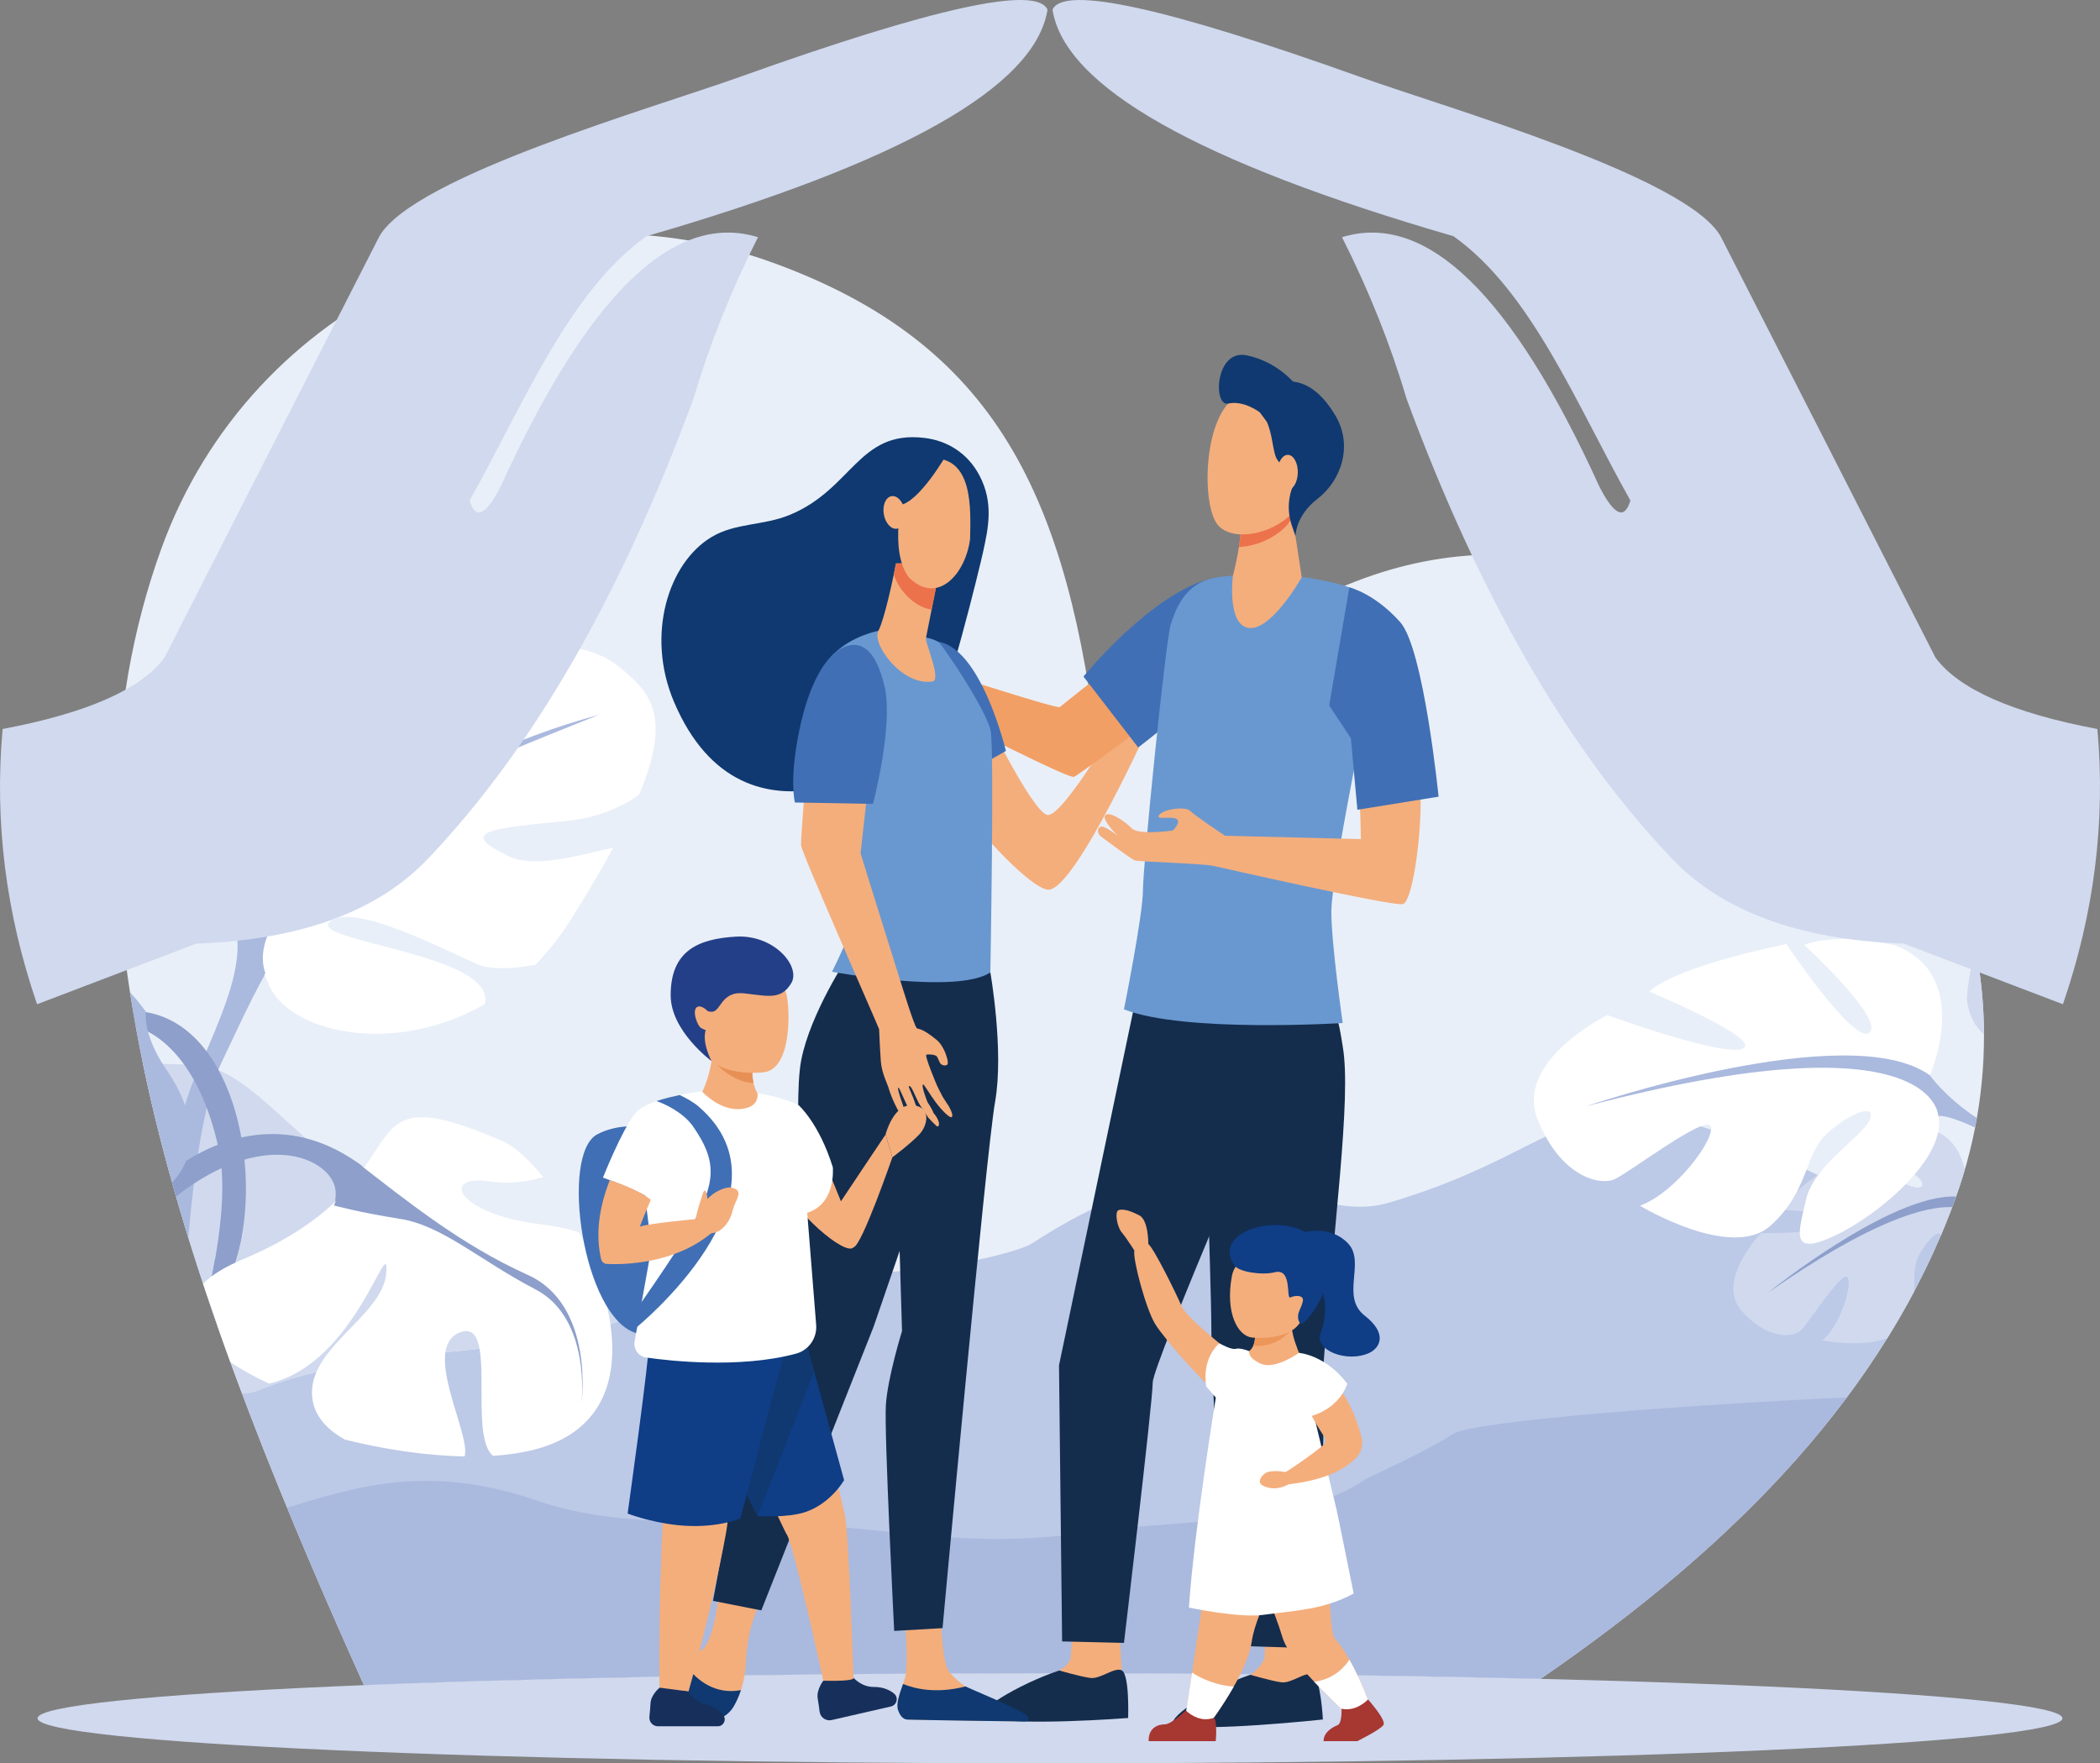 <?xml version="1.0" encoding="UTF-8"?><svg id="a" xmlns="http://www.w3.org/2000/svg" viewBox="0 0 1820.23 1528.59"><rect x="0" y="0" width="1820.23" height="1528.59" fill="#808080" stroke="none"/><path d="M952.6,660.07c-26.71-229.59-88.66-362-283.03-432.47-214.58-77.8-451.87,33.22-529.66,247.8-102.96,284,10.38,618.97,175.54,985.38,156.37-6.41,365.21-10.34,594.67-10.34,154.23,0,299.15,1.78,425.1,4.89,169.77-116.59,299.05-249.18,359.61-416.19,77.8-214.58-33.22-451.86-247.79-529.67-194.37-70.46-326.78-8.52-494.44,150.61Z" style="fill:#e9eff8; fill-rule:evenodd;"/><path d="M782.89,566.06c2.78-8.42,12.33-12.55,20.46-9.03,11.15,4.9,26.55,14.02,34.08,29.67,12.57,26.23,56.55,116.26,70.18,119.69,13.6,3.35,69.12-93.47,69.12-93.47,0,0-1.57-17.11,3.15-26.83,4.71-9.63,18.84-19.86,20.93-16.51,2.09,3.44-7.86,12.04-7.86,13.76s4.21,2.75,9.95-.6c5.77-3.44,8.89-10.32,8.89-10.32,0,0,9.45,17.11-.5,32.5-9.95,15.39-14.13,21.67-14.13,21.67,0,0-64.4,143-87.98,144.64-21.95,1.62-148.34-138.53-126.28-205.17Z" style="fill:#f4ae7c; fill-rule:evenodd;"/><path d="M209.81,1208.13c5.56-.55,9.58-1.22,11.58-2.03,75.21-30.61,163.92-31.64,248.05-43.17,84.47-11.58,204.57-83.5,234.76-80.02-4.66,40.44,167.38,9.95,191.02-5.49,174.08-113.71,229.33-11.47,309.1-34.99,172.25-50.76,155.45-126.26,355.81-31.17,65.74,31.2,79.44,36.7,125.96,50.57-63.72,156.42-188.86,282.24-350.86,393.49-125.95-3.11-270.87-4.89-425.1-4.89-229.46,0-438.3,3.93-594.67,10.34-38.78-86.04-74.71-170.33-105.64-252.64Z" style="fill:#bcc9e7; fill-rule:evenodd;"/><path d="M248.86,1307.04c63.32-19.55,124.67-37.95,217.34-5.94,77.4,26.73,172.63,14.49,255.32,21.96,87.56,7.91,135.49,18.04,232.06,4.09,70.92-10.24,172.3-4.49,231.21-45.59,.75-.52,52.85-23.95,74.34-38.33,17.91-11.98,212.13-25.89,341.65-31.86-67.75,90.74-158.62,170.53-265.55,243.97-125.95-3.11-270.87-4.89-425.1-4.89-229.46,0-438.3,3.93-594.67,10.34-23.39-51.89-45.74-103.16-66.59-153.74Z" style="fill:#aab9de; fill-rule:evenodd;"/><path d="M394.55,1043.27c13.16-.38,132.69,50.3,198.1,80.18-40.73,17.13-85.51,34.31-123.2,39.48-84.13,11.53-172.84,12.57-248.05,43.17-2.01,.81-6.02,1.49-11.58,2.03-37.03-98.52-66.91-194.18-86-286.57,17.41,.7,32.15,1.21,42.78,1.21,65.08,0,114.05,123.78,227.96,120.5Z" style="fill:#d0d9ee; fill-rule:evenodd;"/><path d="M176.56,759.71c50.26,45.88,28.4,91.77-8.72,176.99-8.11,18.59-14.75,48.12-20.2,82.92,4.87,17.62,10.09,35.34,15.59,53.16,5.46-63.22,14.32-121.29,28.61-151.38,41.52-87.41,59.04-131.09,96.16-102.69,37.14,28.4-111.45-59.01-111.45-59.01Z" style="fill:#aab9de; fill-rule:evenodd;"/><path d="M148.97,700.29c6.08-27.19,42.34-56.61,90.81-81.59-7.23,40.12-30.28,105.7-6.41,119.16,32.26,18.13,3.14-73.44,15.58-123.76,45.53-22.23,100.32-40.4,150.71-49.43-.1,.19-.14,.37-.19,.57-28.4,72.1-65.54,100.51-50.25,111.42,11.48,8.23,48.93-75.06,98.47-117.76,37.13-1.98,68.58,3.04,87.15,17.77,28.74,22.75,48.04,42.94,19.14,112.21-16.49,11.8-37.9,20.25-62.74,22.75-65.53,6.56-96.16,8.73-50.25,30.6,22.47,10.7,60.09-.6,90.67-7.5-9.89,18.25-22.09,38.91-36.89,62.45-9.41,14.92-19.72,27.87-30.72,39.09-21.12,4.04-39.54,4.08-49.28-.1-30.58-13.1-109.24-54.63-128.91-37.15-19.25,17.11,145.69,27.96,134.26,71.43-79.96,46.05-171.45,24.14-187.61-18.15-21.75-56.79-101.89-70.16-83.53-152.03Z" style="fill:#fff; fill-rule:evenodd;"/><path d="M314.25,1011c-59.7-44.76-120.39-30.43-167.49,5.42,1.9,6.93,3.87,13.88,5.87,20.85,2.78-2.27,5.65-4.48,8.65-6.62,71.08-50.56,122.35-26.21,128.91-2.17,6.55,24.03-28.41,67.74-28.41,67.74l52.47-85.22Z" style="fill:#8d9fca; fill-rule:evenodd;"/><path d="M115.3,876.29c85.78,2.16,113.55,136.07,89.67,214.09-5.23,17.14-10.88,37.5-16.51,58.85-2.93-8.39-5.82-16.78-8.63-25.13,10.77-47.36,16.91-94.81,9.86-127.68-17.41-81.18-56.99-102.52-71.98-106.37-.83-4.6-1.64-9.19-2.41-13.76Z" style="fill:#8d9fca; fill-rule:evenodd;"/><path d="M186.51,1091.01c6.17-8.16,13.74-14.88,23-19.36-1.21,6.53-2.7,12.79-4.53,18.74-5.23,17.14-10.88,37.5-16.51,58.86-2.93-8.4-5.82-16.79-8.63-25.14,2.52-11.09,4.79-22.19,6.68-33.1Z" style="fill:#8d9fca; fill-rule:evenodd;"/><path d="M210.42,1091.66c166.05-69.94,78.57-165.89,224.98-102.5,10.32,4.45,22.87,15.72,35.45,31.22-13.02,3.7-28.78,6.37-46.38,3.74-43.71-6.57-28.42,28.4,43.74,37.14,13.55,1.65,24.59,3.93,33.75,7.12,34.39,65.99,49.87,152.8-22.86,182.97-14.32,5.96-32.02,9.37-51.74,10.63-22.42-17.83,5.49-121.02-29.13-106.77-33.18,13.69,10.46,88.45,4.48,107.28-32.79-.57-69.11-5.94-103.73-14.53-13.75-7.7-24.27-18.01-27.45-31.56-10.94-45.9,61.16-74.31,63.37-113.65,1.97-36.15-26.48,79.57-101.76,96.6-12.5-5.83-23.78-12.06-33.41-18.52-8.32-22.85-16.24-45.55-23.7-68.09,7.33-7.34,18.58-14.43,34.39-21.09Z" style="fill:#fff; fill-rule:evenodd;"/><path d="M112.67,860.12c4.77,5.16,9.36,10.77,13.74,16.85,0,0-3.14,19.59,17.6,49.91,29.22,42.71,25.92,76.23,5.16,98.23-15.73-56.12-28.15-111.15-36.5-164.99Z" style="fill:#aab9de; fill-rule:evenodd;"/><path d="M308.99,1007.29c42.73,33.03,90.18,71.64,148.43,97.85,58.32,26.22,46.64,111.68,46.64,111.68,0,0,8.73-73.8-39.83-99.06-48.56-25.25-80.59-55.37-117.48-61.18-36.94-5.84-57.34-11.66-57.34-11.66,0,0,11.67-23.31,4.87-32.04-6.79-8.75,14.71-5.6,14.71-5.6Z" style="fill:#8d9fca; fill-rule:evenodd;"/><path d="M519.59,619.54c-156.35,41.76-270.94,141.8-292.35,166.08-21.36,24.27-21.36,31.07-21.36,31.07l16.54,31.09,7.78-3.89s-12.64-26.21,20.39-60.22c56.96-58.63,126.26-104.89,173.87-125.28,47.59-20.4,95.14-38.85,95.14-38.85Z" style="fill:#aab9de; fill-rule:evenodd;"/><path d="M1703.07,1013.81c-3.99-16.54-14.25-35.34-40.16-36.03,0,0-31.05,3.01-47.71,17.09,0,0,55.67,22.99,50.76,33.08-4.91,10.09-60.19-30.06-60.19-30.06,0,0-52.23,31.65-62.26,50.88,0,0,67.06,2.95,59.79,11.55-7.2,8.55-77.17,8.73-77.17,8.73,0,0-39.52,41.55-16.46,67.39,23.06,25.84,45.05,22.69,51.38,16.83,6.29-5.85,34.97-51.16,40.07-46.19,5.06,4.98-5.36,41.38-21.63,54.88,0,0,34.24,6.67,56.35-1.93,8.2-13.2,15.93-26.63,23.17-40.29,.84-12.19-.76-22.3,4.47-31.86,7.6-13.87,17.14-22.04,18.92-17.18,4.42-10.38,8.56-20.9,12.42-31.56,3.04-8.41,5.78-16.85,8.24-25.32Z" style="fill:#d0d9ee; fill-rule:evenodd;"/><path d="M1532.5,1120.55s105.96-85.72,162.98-83.29l-.65,1.87c-.88,2.42-1.78,4.83-2.68,7.23-24.46-.81-71.31,12.57-159.65,74.19Z" style="fill:#8d9fca; fill-rule:evenodd;"/><path d="M1719.67,896.81c-7.74-6.9-13.45-16.85-14.76-31.12,0,0,.74-21.77,8.03-41.31,4.33,23.75,6.64,47.97,6.73,72.43Z" style="fill:#d0d9ee; fill-rule:evenodd;"/><path d="M1672.74,932.1s38.06-85.54-29.62-112.47c0,0-47.27-12.27-79.3-.58,0,0,69.35,63.76,56.72,75.91-12.67,12.2-72.19-76.57-72.19-76.57,0,0-93.72,18.35-118.81,41.17,0,0,96.89,40.46,81.61,49.15-15.24,8.68-118-28.76-118-28.76,0,0-80.46,39.73-60.5,90.09,19.95,50.33,53.9,57.6,66.34,52.4,12.43-5.2,78.96-56.28,83.72-46.25,4.81,10.03-30.15,57.88-61.32,68.94,0,0,79.41,48.08,113.44,17.21,34.06-30.88,28.44-62.03,49.84-80.73,21.38-18.71,42.53-24.98,35.73-10.38-6.77,14.57-48.22,39.14-54.91,68.43-6.7,29.26-14.36,49.95,24.91,31.48,39.23-18.45,97.06-68.44,89.73-103.73l-7.38-35.29Z" style="fill:#fff; fill-rule:evenodd;"/><path d="M1374.69,959.01s227.56-77.57,298.05-26.9c0,0,13.4,19.05,40.75,37.08-.48,2.74-.98,5.49-1.53,8.23-12.78-5.89-25.59-10.73-31.85-10.02,0,0-2.04-88.22-305.43-8.39Z" style="fill:#aab9de; fill-rule:evenodd;"/><path d="M910.12,1450.43c-484.68,0-877.57,17.5-877.57,39.08s392.9,39.08,877.57,39.08,877.57-17.5,877.57-39.08-392.9-39.08-877.57-39.08Z" style="fill:#d0d9ee; fill-rule:evenodd;"/><path d="M800.53,577.53c30.69,9.54,113.8,36.46,117.97,35.43l75.74-60.28,46.59,40.93s-103.96,76.96-109.87,79.8c-4.36,2.06-95.91-45.06-139.07-66.12,.62-14.1,1.75-17.45,8.64-29.75Z" style="fill:#f29f65; fill-rule:evenodd;"/><path d="M939.12,586.47l47.45,61.48s50.03-38.44,68.47-59.16c22.38-25.11,46.86-79.02,43.24-81-10.12-5.5-32-9.89-47.09-6.54-52.2,11.61-112.07,85.21-112.07,85.21Z" style="fill:#406fb5; fill-rule:evenodd;"/><path d="M970.06,1409.37l2.22,39.04c.81,4.91,4,17.2,4,21.67,0,16.85-75.18-14.36-58.34-21.84,1.53-.69,9.52-5.76,10.02-11.52,.77-8.86,2.73-26.83,2.73-26.83l39.36-.52Z" style="fill:#f4ae7c; fill-rule:evenodd;"/><path d="M918.14,1448.07s17.65,5.16,26.69,6.45c9.04,1.29,20.96-9.54,27.35-6.62,7.04,3.18,5.66,41.36,5.66,41.36,0,0-98.44,7.66-125.06-.86-10.54-3.44,29.27-28.29,65.35-40.33Z" style="fill:#142d4d; fill-rule:evenodd;"/><path d="M1135.7,1413.08l2.21,39.12c.82,4.9,4.01,17.12,4.01,21.59,0,16.94-75.18-14.28-58.34-21.76,1.53-.69,11.88-9.63,12.4-15.39,.77-8.95,.36-22.96,.36-22.96l39.36-.6Z" style="fill:#f4ae7c; fill-rule:evenodd;"/><path d="M1083.77,1451.77s17.66,5.24,26.69,6.53c9.04,1.29,20.95-9.63,27.35-6.71,7.03,3.27,8.84,38.96,8.84,38.96,0,0-104.47,11.26-128.15,4.46-10.65-3.09,29.18-31.12,65.27-43.25Z" style="fill:#142d4d; fill-rule:evenodd;"/><path d="M1016.56,850.54l-31.79,13.76-66.86,319.27,2.71,239.3,53.6,1.29s24.93-209.38,24.93-225.63,115.46-283.93,115.46-283.93l-98.05-64.06Z" style="fill:#142d4d; fill-rule:evenodd;"/><path d="M1041.1,868.17s8.87,242.15,8.87,283.67,12.66,274.57,12.66,274.57l74.59,2.41s3.87-70.69,9.62-174.82c.91-16.25-1.15-49.18,0-66.04,8.37-121.33,24.89-235.61,17-280.92-1.28-7.22-3.66-26.31-8.31-31.12-35.19-36.37-114.43-7.74-114.43-7.74Z" style="fill:#142d4d; fill-rule:evenodd;"/><path d="M1129.57,500.23s37.07,5.16,46.83,12.29c10.99,8.08,23.18,26.14,23.18,26.14,0,0-45.51,215.23-45.6,251.43-.06,27.94,9.86,96.73,9.86,96.73,0,0-137.54,8.69-189.63-11.87,0,0,16.45-81.78,16.45-103.27s19.67-216.77,24.15-230.45c4.06-12.38,11.49-34.56,36.62-40.07,25.13-5.5,78.13-.95,78.13-.95Z" style="fill:#6998d0; fill-rule:evenodd;"/><path d="M1119.45,442.36l8.87,58.04s-27.88,49.7-47.88,43.51c-16.79-5.25-11.79-44.71-11.79-44.71,0,0,9.15-33.97,6.41-50.99-2.74-17.03,44.4-5.85,44.4-5.85Z" style="fill:#f4ae7c; fill-rule:evenodd;"/><path d="M1075.06,448.21c-2.74-17.03,44.4-5.85,44.4-5.85l.76,4.98c-1.38,3.27-3.06,6.11-5.1,8.34-10.54,11.27-27,17.97-41.22,18.49,1.42-9.11,2.29-19,1.17-25.97Z" style="fill:#ec724c; fill-rule:evenodd;"/><path d="M1127.19,357.32c1.33-.43,10.68,68.45-7.06,87.36-17.74,19-52.29,25.19-64.69,10.23-13.71-16.51-13.02-90.54,14.56-110.06,27.58-19.52,57.19,12.47,57.19,12.47Z" style="fill:#f4ae7c; fill-rule:evenodd;"/><path d="M1080.5,308.04c21.31,4.3,35.11,17.2,40.19,22.7,9.67,1.2,22.83,6.45,36.41,28.8,16.71,27.52,4.37,57.96-15.08,72.83-19.44,14.96-19.11,32.42-19.11,32.42l-3.13-9.12c-2.27-6.79-3.2-13.93-2.44-21.07,.46-4.21,1.38-8.86,3.15-12.64,4.68-9.98-10.04-16.59-14.17-24.85-3.18-6.37-3.33-20.98-8.34-31.56l-5.98-8.08s-13.8-10.66-27.3-7.65c-13.5,3.01-11.55-47.38,15.8-41.79Z" style="fill:#0f3970; fill-rule:evenodd;"/><path d="M1107.22,409.34c-.14,8.43,3.71,15.31,8.59,15.39,4.89,.08,8.96-6.62,9.1-15.05,.15-8.43-3.7-15.31-8.59-15.39-4.89-.08-8.96,6.71-9.1,15.05Z" style="fill:#f4ae7c; fill-rule:evenodd;"/><path d="M1185.76,527.91c-12.48-.34-23.51,81.95-15.6,90.03,7.9,8.17,9.42,109.46,9.42,109.46l-117.68-2.93v.09c-2.31-1.55-26.96-18.14-30.48-21.75-3.7-3.78-21.66-1.89-26.42,3.35-4.75,5.25,10.57,.95,14.79,3.78,4.23,2.84-3.16,9.98-3.16,9.98,0,0-29.82,4.3-35.64-1.89-5.81-6.1-21.34-16.59-23.46-10.4-1.09,3.18,6.92,12.81,11.43,16.85-5.62-4.21-12.37-8.68-14.68-7.91-4.24,1.46-2.47,6.79-.18,8.42,2.28,1.55,25.97,19.61,29.65,20.9,3.62,1.2,58.68,2.58,68.2,4.73,0,0,155.17,35.34,163.99,33.11,7.74-1.9,15.47-51.6,15.47-89.69s-6.69-164.93-45.66-166.13Z" style="fill:#f4ae7c; fill-rule:evenodd;"/><path d="M1169.57,509.17s21.71,4.99,44.13,30.18c20.4,22.96,33.24,151.25,33.24,151.25l-70.41,11.35-5.62-62-18.81-28.38,17.47-102.41Z" style="fill:#406fb5; fill-rule:evenodd;"/><path d="M830.07,558.18s-4.91-5.33-14.08-4.64c-9.17,.6-21.18,12.21-22.86,16.42-.86,2.06,4.9,19,7.4,22.7,1.49,2.24,4.89,3.35,6.08,2.15,.8-.78-.03-4.64-.26-5.42-.43-1.64-3.47-12.04-3.47-12.04,0,0,5.93,10.49,8.68,11.09,2.76,.69,4.29-1.55,4.12-2.41-.83-4.47-5.45-13.07-5.45-13.07,0,0,6.94,10.23,10.35,9.11,3.4-1.03,1.99-4.64,1.49-5.93-.51-1.2-5.27-8.25-5.27-8.25,0,0,7.53,10.49,9,6.71,.9-2.24-4.02-12.13-4.02-12.13l8.28-4.3Z" style="fill:#f3a992; fill-rule:evenodd;"/><path d="M852.03,478.82c4.73-21.5,9.36-43.08-3.1-66.73-10.1-19.09-27.54-30.09-47.74-32.5-57.21-6.79-62.24,44.28-116.59,66.72-23.21,9.55-47.04,6.79-67.77,19.18-37.46,22.27-57.35,84.87-32.52,143.17,60.83,142.82,204.27,49.36,222.71,21.24,13.73-20.9,41.97-137.24,45.01-151.08Z" style="fill:#0f3970; fill-rule:evenodd;"/><path d="M823.86,678.31l48.03-27.34s-21.82-92.01-60.7-94.93l12.67,122.27Z" style="fill:#406fb5; fill-rule:evenodd;"/><path d="M623.23,1380.83s-4.08,41.36-14.55,48.93c-10.47,7.65-24.44,35.68-17.45,50.91,2.17,4.73,6.54,7.48,11.51,9.03,14.71,4.56,30.37-3.1,36.63-17.2,3.5-7.83,6.58-18.31,7.19-31.56,1.57-33.53,12.04-50.64,12.04-50.64l-35.37-9.46Z" style="fill:#f4ae7c; fill-rule:evenodd;"/><path d="M784.16,1397.77s3.3,41.71,.62,55.29c-1.43,7.22-9.42,22.18-5.75,29.06,3.66,6.79,7.85,8.52,7.85,8.52l94.99,1.54c5.19,.09,1.77-3.27-2.4-6.28-6.83-5.07-12.33-8.34-34.16-18.92-1.43-.69-6.6-3.95-8.48-5.07-4.74-2.92-9.49-7.48-13.59-11.95-6.82-7.65-7.41-44.37-7.41-44.37l-31.67-7.83Z" style="fill:#f4ae7c; fill-rule:evenodd;"/><path d="M858.42,842.98s11.96,67.75,4.1,112.13c-7.86,44.45-45.55,456.25-45.55,456.25l-41.9,2.41s-8.79-172.06-7.21-195.96c1.57-23.91,14-63.98,14-63.98l-4.17-138.87,52.87-182.46,27.86,10.49Z" style="fill:#142d4d; fill-rule:evenodd;"/><path d="M735.28,828.71s-32.98,49.53-40.85,90.55c-7.85,41.02,5.77,167.07-9.34,220.81-8.17,29.06-39.18,74.03-43.89,111.62-4.71,37.57-23.2,136.03-23.2,136.03l41.88,8.25,97.32-245.84,76.34-222.36,19.56-114.45-117.82,15.39Z" style="fill:#142d4d; fill-rule:evenodd;"/><path d="M761.99,546.75s-22.63,3.7-39.47,20.21c-36.14,35.34,21.23,171.72,24.37,195.71,3.15,23.9-25.75,79.71-25.75,79.71,0,0,107.94,19.95,137.28,.6,0,0,3.44-192.01,.29-209.13-3.14-17.03-38.29-69.82-44.57-76.61-6.29-6.88-52.16-10.49-52.16-10.49Z" style="fill:#6998d0; fill-rule:evenodd;"/><path d="M776.53,488.45s-.23,1.29-.64,3.52c-1.94,10.49-9.45,45.23-14.5,54.77-6.14,11.53,20.95,48.41,47.03,43.94,7.75-1.38-6.57-33.88-5.87-37.32,1.32-6.62,3.1-15.57,4.93-24.85,1.03-5.16,2.08-10.4,3.06-15.39,2.78-14.1,5.07-25.63,5.07-25.63l-39.07,.95Z" style="fill:#f4ae7c; fill-rule:evenodd;"/><path d="M775.89,491.98c.4-2.23,.64-3.52,.64-3.52l39.07-.95s-2.28,11.53-5.07,25.63c-.98,4.9-2.02,10.15-3.03,15.31-6.04-.86-12.34-3.79-18.66-9.29-6.89-6.02-11.4-13.24-14.12-20.98,.47-2.49,.88-4.56,1.18-6.19Z" style="fill:#ec724c; fill-rule:evenodd;"/><path d="M807.47,397.3s-13.84,2.15-23.87,17.11c-.6,16.2-13.42,62,4.07,85.98,24.92,25.02,49.54-3.27,53.2-33.37,.47-25.62,2.91-70.85-33.39-69.73Z" style="fill:#f4ae7c; fill-rule:evenodd;"/><path d="M821.57,392.14s-24.6,43.77-42.19,45.83c-17.59,1.98-19.91,25.28-19.91,25.28,0,0,6.29-53.66,23.71-63.97,17.42-10.32,38.39-7.14,38.39-7.14Z" style="fill:#0f3970; fill-rule:evenodd;"/><path d="M784.16,442.36c1.43,7.82-1.44,14.96-6.42,15.91-4.98,1.03-10.18-4.39-11.62-12.21-1.43-7.74,1.45-14.88,6.43-15.91,4.98-1.03,10.18,4.47,11.61,12.21Z" style="fill:#f4ae7c; fill-rule:evenodd;"/><path d="M642.22,1465.1c-22.83,4.22-38.01-9.11-45.91-19.09-5.81,11.26-9.36,25.36-5.09,34.65,3.75,8.17,13.99,10.41,22.63,10.75,9.15,.34,17.69-4.47,22.23-12.38,2.11-3.69,4.3-8.34,6.13-13.93Z" style="fill:#0f3970; fill-rule:evenodd;"/><path d="M836.82,1461.92c-25.12,6.45-43.7,2.07-54.08-2.15-2.68,7.57-6.23,17.11-4.35,22.53,2.31,6.79,5.6,8.25,8.49,8.34,22.95,.6,84.06,1.46,101.56,1.63,2.45,.09,3.81-2.75,2.23-4.64-4.34-5.16-51.97-24.59-53.84-25.71Z" style="fill:#0f3970; fill-rule:evenodd;"/><path d="M2.26,631.96c-7.19,80.31,2.77,159.84,29.88,238.57,49.8-18.93,95.77-36.44,137.91-52.54,91.25-3.29,158.63-28.28,202.15-74.93,89.85-94.68,166.2-227.32,229.03-397.92,13.77-46.58,32.36-93.09,55.77-139.53-72.97-22.42-147.33,49.64-223.07,216.19-12.86,25.07-21.83,29.09-26.89,12.06,46.5-82.62,85.67-180.95,153.36-229.11C781.59,140.64,897.44,75.18,907.95,8.37c-9.38-21.34-98.27-1.9-266.66,58.31-76.62,27.39-282.52,86.25-312.4,138.06-55.15,107.93-117.23,229.66-186.23,365.19-20.09,27.43-66.89,48.1-140.41,62.02Z" style="fill:#d0d9ee; fill-rule:evenodd;"/><path d="M1817.97,631.96c7.19,80.31-2.77,159.84-29.88,238.57-49.8-18.93-95.77-36.44-137.91-52.54-91.25-3.29-158.62-28.28-202.15-74.93-89.85-94.68-166.2-227.32-229.04-397.92-13.76-46.58-32.35-93.09-55.76-139.53,72.98-22.42,147.33,49.64,223.07,216.19,12.87,25.07,21.83,29.09,26.89,12.06-46.5-82.62-85.67-180.95-153.36-229.11-221.19-64.11-337.03-129.57-347.54-196.37,9.37-21.34,98.26-1.9,266.66,58.31,76.61,27.39,282.51,86.25,312.4,138.06,55.15,107.93,117.22,229.66,186.22,365.19,20.09,27.43,66.9,48.1,140.41,62.02Z" style="fill:#d0d9ee; fill-rule:evenodd;"/><path d="M1027.85,1485.43l19.47,10.09s11.65-15.17,22.06-33.49c7.27-12.83,13.95-27.22,15.6-39.01,3.98-28.63,34.3-75.69,31.12-83.7-3.15-8.02-63.24-21.88-63.24-21.88,0,0-11.75,80.45-19.56,132.45-2.28,15.17-4.23,27.93-5.44,35.54Z" style="fill:#f4ae7c; fill-rule:evenodd;"/><path d="M1027.85,1485.43l19.47,10.09s11.65-15.17,22.06-33.49c-8.11-.61-22.18-3.04-36.08-12.14-2.28,15.17-4.23,27.93-5.44,35.54Z" style="fill:#fff; fill-rule:evenodd;"/><path d="M1072.1,1335.82s24.6,34.72,39.52,83.51c3.5,11.49,15.45,25.81,27.52,38.52,11.72,12.34,23.56,23.18,27.96,28.51l19.82-9.54s-6.95-19.99-17.26-38.14c-3.85-6.75-8.13-13.23-12.69-18.35-6.32-7.07-4.24-96.36-10.53-102.23-6.29-5.89-74.33,17.72-74.33,17.72Z" style="fill:#f4ae7c; fill-rule:evenodd;"/><path d="M1127.91,1176.58l-.09,.06,.09-.06Z" style="fill:#f4ae7c; fill-rule:evenodd;"/><path d="M1077.07,1207.27l50.75-30.62c-.28-.11-1.31-1.65-5.09-12.63-1.62-4.68-2.5-8.74-2.91-11.95-.04-.32-.07-.64-.11-.94-.52-4.68-.15-7.38-.15-7.38l-11.11,4.03-20.56,7.44c.24,5.21-.48,8.89-1.6,11.4-2.69,6.12-7.69,6.16-7.82,6.16l-1.4,34.51Z" style="fill:#f4ae7c; fill-rule:evenodd;"/><path d="M1086.28,1166.6c19.88,1.69,31.06-11.26,33.54-14.54,.36-.48,.55-.75,.55-.75,0,0-.23-.07-.66-.19-1.62-.48-5.99-1.8-11.26-3.35l-20.56,7.44c.24,5.21-.48,8.89-1.6,11.4Z" style="fill:#ed9659; fill-rule:evenodd;"/><path d="M1085.31,1159.46s44.13,4.86,45.05-25.01c.89-29.85,7.41-43.51-23.14-46.17-30.54-2.66-37.75,8.35-39.56,18.45-5.63,31.55,5.19,51.39,17.64,52.74Z" style="fill:#f4ae7c; fill-rule:evenodd;"/><path d="M1071.09,1175.74s-42.33-32.52-46.85-43.29c-4.52-10.78-23.96-50.19-28.98-54.21,0,0-10.53-1.36-12.03,5.93-1.51,7.29,10.02,50.53,18.05,63.58,8.04,13.05,46.54,57.31,59.18,63.74l10.63-35.75Z" style="fill:#f4ae7c; fill-rule:evenodd;"/><path d="M968.21,1058.31c.71,3.77,2.23,7.82,4.05,9.92,2.38,2.78,6.15,8.37,8.52,12,1.53,2.23,2.52,3.91,2.52,3.91l12.01-5.87s.27-20.38-7.68-24.71c-.28-.13-.43-.28-.7-.28-3.35-1.81-6.57-3.07-9.36-3.91-3.77-.97-6.7-1.11-8.38-.13-1.52,.83-1.81,4.89-.97,9.07Z" style="fill:#f4ae7c; fill-rule:evenodd;"/><path d="M1104.86,1102.87c15.63-3.95,9.65,23.72,13.6,21.83,4.42-2.12,12.01-2.09,10.81,3.24-1.21,5.33-2.93,7.25-3.83,10.57-.89,3.33,0,9.92,3.64,8.6,3.63-1.33,37.42-39.91,13.56-69.96-23.84-30.06-94.99-11.54-72.58,19.89,3.93,5.53,23.68,8.65,34.81,5.83Z" style="fill:#0f3d86; fill-rule:evenodd;"/><path d="M1030.52,1393.56s43.43,9.11,64.12,6.31c27.88-3.78,52.6-4.41,78.69-18.49,0,0-13.86-68.89-14.71-72.23-1.23-4.82-10.09-41.83-18.29-76.07-7.48-31.32-14.41-60.32-14.41-60.32,0,0-20.67,14.7-32.74,9.51-12.04-5.19-10.5-11.04-10.5-11.04,0,0-7.88-3.18-11.58-2-3.68,1.16-14.18-4.78-14.18-4.78,0,0-11.59,8.96-12.03,28.19-.09,2.84,.09,5.92,.6,9.23l8.37,9.63s-18.89,115.34-23.33,182.07Z" style="fill:#fff; fill-rule:evenodd;"/><path d="M995.61,1509.35h58.14s1.11-9.46-.23-17.55c-.16-.98-.67-1.88-1.44-2.65-3.4,1.15-8.4,1.97-13.97-.03-4.55-1.65-7.92-4.13-10.28-6.4-.6,.59-12.62,12.03-18.17,12.03s-14.39,2.74-14.05,14.6Z" style="fill:#a73731; fill-rule:evenodd;"/><path d="M1139.13,1457.85c11.72,12.34,23.56,23.18,27.96,28.51l19.82-9.54s-6.95-19.99-17.26-38.14c-3.57,5.53-12.86,16.88-30.51,19.17Z" style="fill:#fff; fill-rule:evenodd;"/><path d="M1162.78,1481.23s.72,12.62-3.48,14.29c-4.2,1.69-12.05,5.82-12.05,13.83h29.14s20.08-9.88,22.75-14.08c2.69-4.19-13.38-22.1-13.38-22.1,0,0-9.87,10.91-22.97,8.07Z" style="fill:#a73731; fill-rule:evenodd;"/><path d="M1114.59,1276.09s-12.75-2.39-17.74,.88c-4.99,3.27-6.45,8.38-2.86,10.46,11.26,6.54,22.66-.68,22.66-.68l-2.06-10.66Z" style="fill:#f4ae7c; fill-rule:evenodd;"/><path d="M1125.4,1176.75s39.28,8.32,54.77,69.37c1.51,5.98-.04,12.35-4.18,16.93-7.12,7.9-22.81,19.44-59.34,23.69-3.98,.47-4.53-9.66-4.53-9.66,.39,.81,24.83-15.76,35.19-24.68,1.88-1.6,1.81-4.99,.46-7.06-3.52-5.36-9.41-14.63-11.37-19.38-2.91-6.92-21.98-46.08-11-49.22Z" style="fill:#f4ae7c; fill-rule:evenodd;"/><path d="M1125.9,1172.75s23.09,1.65,41.92,26.76c0,0-6.36,23.09-36.29,29.26,0,0-18.43-41.59-5.64-56.02Z" style="fill:#fff; fill-rule:evenodd;"/><path d="M1131.54,1067.97s22.22-6.04,37.16,10.17c14.94,16.22-6.82,45.94,14.07,62.22,20.89,16.29,12.62,28.43,4.14,32.39-19.08,8.92-48.21-2.17-42.28-17.22,11.39-28.92-5.49-50.95-5.49-50.95l-7.59-36.62Z" style="fill:#0f3d86; fill-rule:evenodd;"/><path d="M812.25,901.73c-14.54-11.84-15.85-8.93-17.68-10.55-2.17-1.87-13.34-38.3-13.34-38.3,0,0-33.68-107.33-35.3-113.2l12.71-114.51-54.33-24.04s-10.56,125-9.96,131.68c.57,6.69,62.55,146.78,67.64,159.32,0,0,.7,17.08,1.49,27.77,.76,10.62,6.17,20.6,6.84,23.54,.11,.51,2.91,10.31,9.53,21.59,5.71,9.69,4.6-2.07,4.6-2.07,0,0-7.42-19.79-5.82-20.08,1.25-.26,4.72,10.85,10.9,21.65,1.57,2.71,3.19,5.5,4.66,7.98,3.86,6.62,8.85,6.13,5.88-1.35-1.03-2.62-2.93-7.04-4.68-9.96-1.89-3.15-2.61-6.61-3.83-9.54-2.35-5.7-4.15-9.87-3.87-9.88,.35,.06,.67-1.41,2.45,1.5,2.16,3.5,5.12,11.9,8.63,16.73,1.99,2.74,5.84,8.83,5.84,8.83,0,0,7.48,8.07,8.08,7.77,3.26-1.42-.37-8.4-3.55-11.81-.96-3.2-5.2-9.41-5.2-9.41,0,0-5.79-14.47-3.81-15.35,.84-.3,5.44,8.15,11.21,15.83,5.37,7.08,11.9,13.4,13.4,12.51,2.57-1.36-2.59-9.88-2.59-9.88,0,0-3.87-5.7-5.04-7.74-1.35-2.33-4.9-9.7-4.9-9.7,0,0-11.16-26.19-9.19-26.79,1.94-.6,7.6-.05,8.84,1.33,1.24,1.38,2.23,5.11,3.46,6.49,1.24,1.38,4,2.13,5.75,.78,1.78-1.35-1.73-10.37-1.73-10.37,0,0-2.89-7.24-7.1-10.74Z" style="fill:#f4ae7c; fill-rule:evenodd;"/><path d="M689.03,695.65l67.66,1.2s18.05-68.26,9.92-102.33c-8.13-34.07-21.45-36.29-28.7-35.31-20.06,2.76-36.44,31.45-45.25,74.68-8.82,43.23-3.63,61.76-3.63,61.76Z" style="fill:#406fb5; fill-rule:evenodd;"/><path d="M692.26,958.06s54.23,114.42,47.64,123.07c-6.59,8.67-52.91-31.24-63.2-58.13-10.29-26.88,15.57-64.94,15.57-64.94Z" style="fill:#f4ae7c; fill-rule:evenodd;"/><path d="M767.56,983.54s-32.76,48.82-47.34,70.84c-8.01,12.08,12.7,27.74,19.69,26.75,6.99-.98,33.56-77.89,33.56-77.89l-5.91-19.7Z" style="fill:#f4ae7c; fill-rule:evenodd;"/><path d="M593.35,985.74s-43.07-19.6-75.65-2.45c-32.58,17.15-12.66,158.68,33.93,172.41,0,0,87.29,27.91,41.72-169.95Z" style="fill:#406fb5; fill-rule:evenodd;"/><path d="M739.82,1454.4s6.78,8.06,17.66,7.95c6.73-.07,12.97,1.97,17.53,5.78,4.03,3.39,2.39,9.96-2.74,11.13l-51.41,11.78c-4.95,1.13-9.79-2.25-10.44-7.27-.48-3.78-1.07-8.01-1.64-11.28-1.36-7.68,4.86-15.55,4.86-15.55l26.18-2.53Z" style="fill:#17305b; fill-rule:evenodd;"/><path d="M739.82,1454.4s3.02,3.27-26.18,2.53c0,0-25.9-118.8-31.69-126.77-1.38-1.88-11.45-24.24-15.04-30.7-.31-.55-6.94,13.14-7.26,12.58-11.75-21.11-30.12-56.5-31.44-61.88-1.79-7.24,19.33-100.19,36.65-97.2,12.95,2.26,24.13,8.08,28.96,10.88,1.62,.96,2.53,1.56,2.53,1.56,0,0,.65,2.65,1.78,7.24,1.02,4.16,2.44,9.92,4.15,16.75,.2,.85,.41,1.71,.64,2.61,9.6,39.06,26.68,108.65,29.27,120.49,3.62,16.64,7.62,141.9,7.62,141.9Z" style="fill:#f4ae7c; fill-rule:evenodd;"/><path d="M693.67,1145.09l37.97,137.96s-11.25,20.09-33.45,27.64c-15.64,5.31-41.62,3.54-41.62,3.54l-36.49-89.05,73.58-80.09Z" style="fill:#0f3d86; fill-rule:evenodd;"/><path d="M705.72,1188.89l-49.15,125.34c-11.75-21.11-27.04-58.68-28.35-64.06-1.79-7.24,19.33-100.19,36.65-97.2,12.95,2.26,24.13,8.08,28.96,10.88,1.62,.96,4.16,.42,4.16,.42,0,0,1.53,1.56,2.66,6.15,1.03,4.16,3.37,11.64,5.07,18.47Z" style="fill:#0f3970; fill-rule:evenodd;"/><path d="M661.94,954.21l-44.24,22.61-8.87-30.69s5.64-10.62,8.19-28.02c1.07-7.31,1.6-15.83,.91-25.26l36.05,18.46s-.86,3.33-1.43,8.25c-.62,5.31-.89,12.48,.62,19.29,1.3,5.84,3.92,11.42,8.77,15.37Z" style="fill:#f4ae7c; fill-rule:evenodd;"/><path d="M587.49,1174.61s-17.7,110.99-15.83,288.65l25.05,3.24s19.94-68.74,32.52-137.22c7.43-40.5,2.54-158.8,2.54-158.8l-44.28,4.12Z" style="fill:#f4ae7c; fill-rule:evenodd;"/><path d="M562.86,1160.61c.12,15.98-18.85,151.43-18.85,151.43,0,0,18.76,7.31,42.51,9.95,33.57,3.74,55.19-5.73,55.19-5.73l42.3-159.22-121.14,3.57Z" style="fill:#0f3d86; fill-rule:evenodd;"/><path d="M690,1173.41c-49.21,13.37-111.98,5.88-127.43,3.7-2.32-.31-3.57-.52-3.57-.52-5.44-1.31-9.14-6.18-9.14-11.59,0-.7,.07-1.4,.19-2.12l14.58-80.99-4.9-40.67-2.78-23.18-6.36-52.93c21.06-10.72,40.23-16.45,57.79-18.97,6.73,6.88,20,17.03,34.85,15.09,11.16-1.47,13.7-7.27,13.5-13.63,23.34,3.85,35.53,10.46,35.53,10.46l15.17,190.35c.91,11.44-6.37,22-17.43,25Z" style="fill:#fff; fill-rule:evenodd;"/><path d="M608.39,946.13l-6.65,13.23-6.45,12.85-31.22,67.94c-5.01-6.48-41.44-19.33-41.44-19.33,0,0,16.54-41.7,27.97-55.71,3.28-4.03,9.45-7.31,16.58-9.93,5.88-2.18,12.43-3.91,18.53-5.25,12.21-2.68,22.68-3.79,22.68-3.79Z" style="fill:#fff; fill-rule:evenodd;"/><path d="M551.09,1151.19l4.33-21.45c64.15-92.8,74-111.82,45.15-153.48-8.26-11.94-25.48-20.04-31.61-21.73,5.89-2.18,14.02-3.97,20.13-5.32,6.09,2.87,12.28,6.38,16.62,10.15,88.04,76.22-54.63,191.83-54.63,191.83Z" style="fill:#406fb5; fill-rule:evenodd;"/><path d="M594.44,1060.36c1.59-.11,8.51-3.58,8.51-3.58,0,0,6.54-23.56,28.59-27.47,0,0,10.46,.05,8.31,7.19-2.14,7.15-2.37,4.04-5.17,14.18-2.8,10.16-10.1,17.87-17.86,18.33l-7.96,2.16s-18.61-10.51-14.42-10.82Z" style="fill:#f4ae7c; fill-rule:evenodd;"/><path d="M602.95,1056.79s-42.15,3.82-48.38,6.59c0,0,3.42-9.25,9.5-23.23-5.5-5.41-23.55-13.45-35.52-17.14-9.12,23.27-12.62,46.32-7.51,68.52,.54,2.35,2.6,4.02,5.01,4.13,13.49,.64,58.24,.41,90.73-26.91l-13.84-11.95Z" style="fill:#f4ae7c; fill-rule:evenodd;"/><path d="M653.17,938.85c-20.5-.55-36.15-20.74-36.15-20.74l35.53,1.45c-.62,5.31-.89,12.48,.62,19.29Z" style="fill:#e79055; fill-rule:evenodd;"/><path d="M661.89,929.54s-53.92,6.57-55.06-31.42c-1.15-37.97,21.32-62.59,36.32-62.31,29.91,.56,34.85,12.66,38.32,25.24,3.47,12.58,5.25,65.81-19.58,68.49Z" style="fill:#f4ae7c; fill-rule:evenodd;"/><path d="M596.8,1466.21s4.61,9,14.83,11.22c6.44,1.41,11.95,4.76,15.38,9.45,2.89,3.97,.09,9.56-4.83,9.56h-51.87c-4.41,0-7.86-3.81-7.42-8.2,.39-3.84,.79-8.32,.97-11.75,.39-7.49,7.89-13.53,7.89-13.53l25.05,3.26Z" style="fill:#17305b; fill-rule:evenodd;"/><path d="M616.76,919.8s-35.45-26.03-35.45-57.04c0-38.48,23.68-48.96,56.74-50.84,33.06-1.87,56.56,26.08,47.7,40.53-8.86,14.45-19.76,11.01-40.63,8.67-20.87-2.34-20,16.87-28.87,15.93-8.87-.94-11.45-3.98-12.15,2.11-.7,6.09,9.2,8.08,7.49,14.05-3.21,11.22,5.16,26.58,5.16,26.58Z" style="fill:#233f87; fill-rule:evenodd;"/><path d="M616.54,879.87s-7.22-9.49-12.14-7.03c-4.93,2.46-.18,16.52,3.52,18.45,3.69,1.93,7.76,3.33,8.62,2.45,.86-.88,0-13.87,0-13.87Z" style="fill:#f4ae7c; fill-rule:evenodd;"/><path d="M692.26,958.06s17.78,15.63,29.61,53.81c0,0,3.73,37.38-29.61,40.92-33.34,3.55,0-94.74,0-94.74Z" style="fill:#fff; fill-rule:evenodd;"/><path d="M602.95,1056.79s1.34-6.9,3.57-13.68c2.23-6.79,3.56-13.42,5.19-10.33,1.62,3.1,2.21,11.61,2.21,11.61l-10.96,12.4Z" style="fill:#f4ae7c; fill-rule:evenodd;"/><path d="M767.56,983.54s6.69-26.55,23.22-25.48c16.53,1.07,13.78,17.21,5.9,25.48-7.87,8.26-23.21,19.7-23.21,19.7l-5.91-19.7Z" style="fill:#f4ae7c; fill-rule:evenodd;"/></svg>